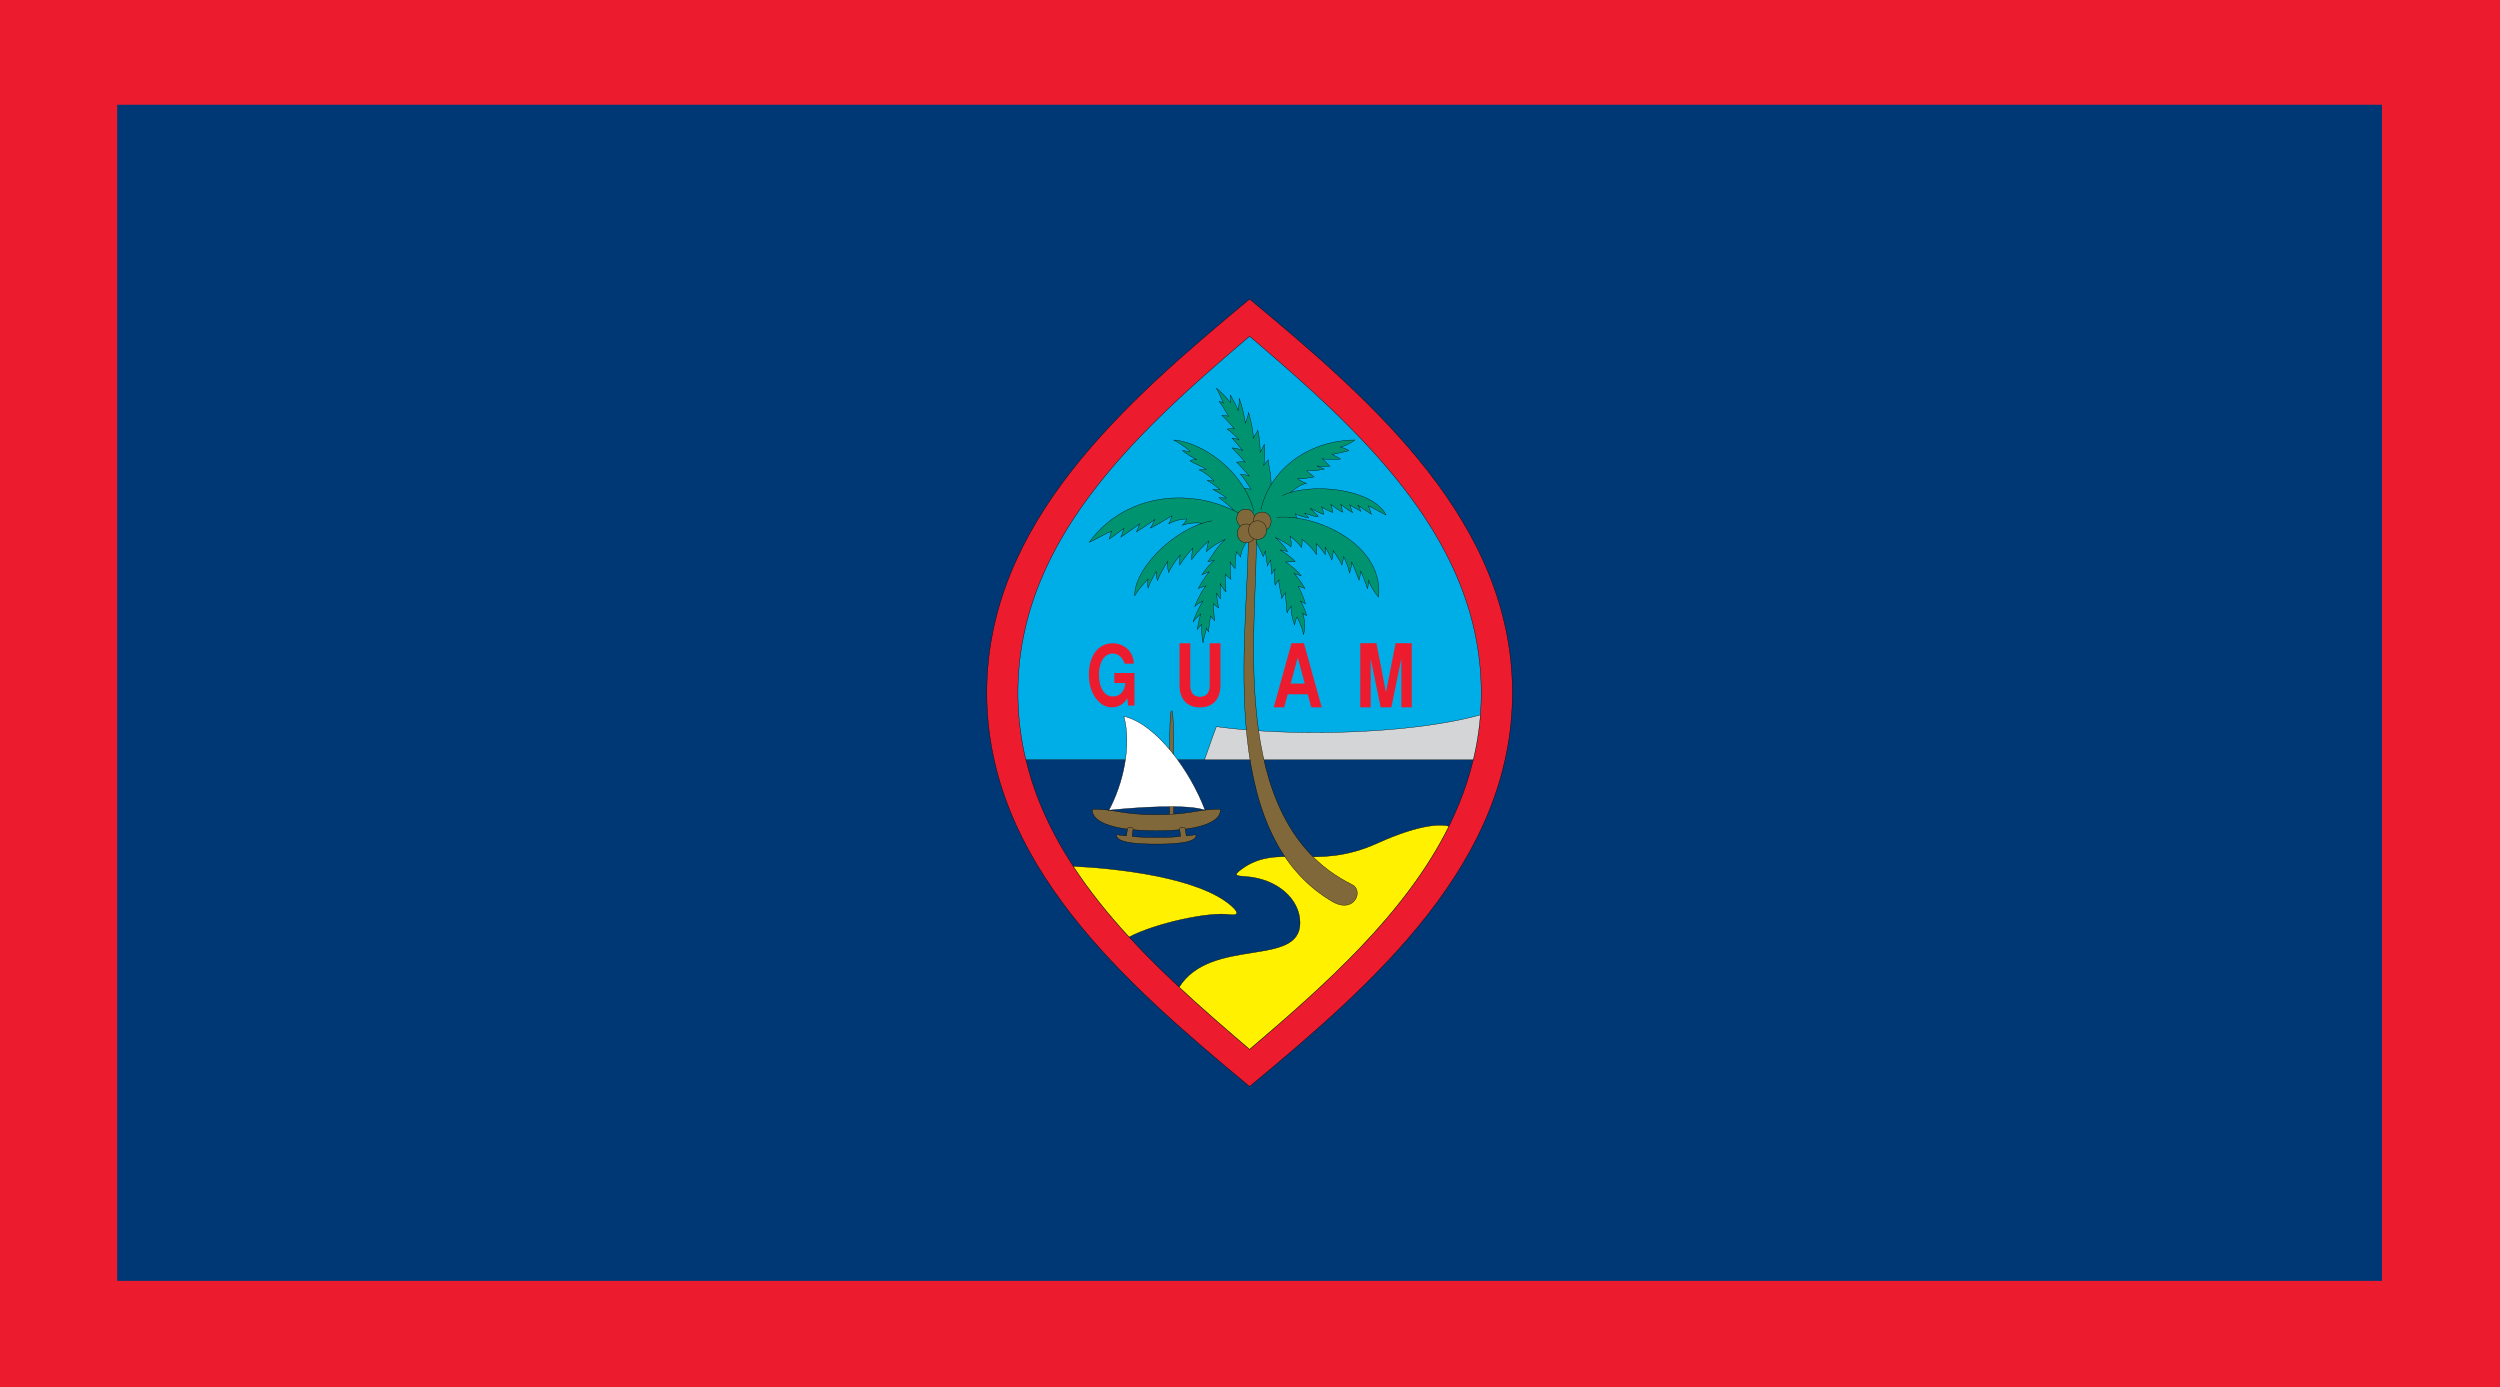 <svg xmlns="http://www.w3.org/2000/svg" viewBox="0 0 499.839 277.402"><path fill="#ec1c2e" d="M499.839 277.402V-.375h-500v277.777h500z"/><path fill="#003876" d="M476.245 256.09V20.941H23.429V256.09h452.816z"/><path d="M249.839 217.23c24.945-20.711 52.547-44.746 52.547-78.715 0-33.973-27.602-58.004-52.547-78.715-24.945 20.711-52.543 44.742-52.543 78.715 0 33.969 27.597 58.005 52.543 78.715z" fill="#ec1c2e"/><path d="M249.839 217.23c24.945-20.711 52.547-44.746 52.547-78.715 0-33.973-27.602-58.004-52.547-78.715-24.945 20.711-52.543 44.742-52.543 78.715 0 33.969 27.597 58.005 52.543 78.715z" fill="none" stroke="#000" stroke-width=".072"/><path d="M205.112 151.914c5.734 23.895 26.074 41.965 44.727 57.883 18.652-15.918 38.988-33.988 44.723-57.883h-89.45z" fill="#003876"/><path d="M205.112 151.914c5.734 23.895 26.074 41.965 44.727 57.883 18.652-15.918 38.988-33.988 44.723-57.883h-89.45z" fill="none" stroke="#000" stroke-width=".072"/><path d="M294.561 151.914a56.903 56.903 0 0 0 1.586-13.398c0-30.762-24.324-52.527-46.309-71.285-21.984 18.758-46.316 40.523-46.316 71.285 0 4.664.562 9.125 1.59 13.398h89.449z" fill="#00aee7"/><path d="M294.561 151.914a56.903 56.903 0 0 0 1.586-13.398c0-30.762-24.324-52.527-46.309-71.285-21.984 18.758-46.316 40.523-46.316 71.285 0 4.664.562 9.125 1.59 13.398h89.449z" fill="none" stroke="#000" stroke-width=".072"/><path d="M295.983 142.93a57.202 57.202 0 0 1-1.422 8.984h-53.746c.664-1.797 1.59-4.562 2.387-6.633 15.125 2.071 38.949 1.512 52.781-2.351z" fill="#d4d5d6"/><path d="M295.983 142.93a57.202 57.202 0 0 1-1.422 8.984h-53.746c.664-1.797 1.59-4.562 2.387-6.633 15.125 2.071 38.949 1.512 52.781-2.351z" fill="none" stroke="#000" stroke-width=".072"/><path d="M225.745 187.348c-4.117-4.473-7.914-9.176-11.168-14.145 8.461.395 24.977 2.148 31.543 7.848 1.598 1.383 1.598 2.074-.398 1.797-3.981-.559-14.625 1.687-19.977 4.5z" fill="#fff100"/><path d="M225.745 187.348c-4.117-4.473-7.914-9.176-11.168-14.145 8.461.395 24.977 2.148 31.543 7.848 1.598 1.383 1.598 2.074-.398 1.797-3.981-.559-14.625 1.687-19.977 4.5z" fill="none" stroke="#000" stroke-width=".072"/><path d="M289.694 165.199c-8.699 17.547-24.824 31.773-39.855 44.598-4.672-3.988-9.457-8.117-14.086-12.43 6.391-10.105 24.168-3.887 24.168-12.867 0-4.691-4.5-8.809-10.879-9.25-1.992-.141-2.465-.215-.93-1.383 7.301-5.527 14.723.414 27.203-5.25 9.082-4.121 13.231-3.805 14.379-3.418z" fill="#fff100"/><path d="M289.694 165.199c-8.699 17.547-24.824 31.773-39.855 44.598-4.672-3.988-9.457-8.117-14.086-12.43 6.391-10.105 24.168-3.887 24.168-12.867 0-4.691-4.5-8.809-10.879-9.25-1.992-.141-2.465-.215-.93-1.383 7.301-5.527 14.723.414 27.203-5.25 9.082-4.121 13.231-3.805 14.379-3.418z" fill="none" stroke="#000" stroke-width=".072"/><path d="M259.393 103.594c-.164-.203-.363-.777-.438-.914.406.348 2.129.793 2.758.895-.266-.176-.73-.859-.898-1.004.5.211 2.355.867 2.758.66-.328-.34-1.262-1.316-1.66-1.59.691.238 2.355 1.176 2.781 1.176-.09-.379-.23-.965-.457-1.453.598.414 1.688.902 2.246 1.105-.059-.445-.191-1.172-.391-1.586.598.414 1.656 1.242 2.391 1.52-.199-.277-.141-1.172-.469-1.586.469.344 1.859 1.449 2.453 1.652-.328-.414-.395-1.238-.664-1.586.398.348 1.727.969 2.328 1.383-.141-.277-.402-.902-.664-1.316.395.414 2.188 1.453 2.715 1.867-.129-.414-.395-1.316-.598-1.656.801.273 2.855 1.52 3.52 1.789-2.383-4.773-13.113-6.371-19.25-4.434.98-.488 1.508-1.43 3.34-1.879-.461-.141-1.602-.727-1.734-.934.594.141 2.785-.281 3.25-.348-.398-.348-1.129-.895-1.461-1.242.867.07 2.918-.133 3.516-.344-.332-.137-1.062-.414-1.461-.625.598.066 1.992.211 2.59.066-.395-.336-1.059-1.164-1.594-1.512.863.203 2.586.203 3.715.07-.531-.348-1.258-.691-1.723-.973.527.07 2.789-.547 3.379-.691-.328-.34-1.188-.547-1.723-.75.93-.078 2.457-.973 2.918-1.387-7.402.109-13.531 3.699-16.746 8.973.105-1.707-.473-3.809-.555-5.023-.289.359-.758.961-.93 1.164.281-.949.277-3.484.125-4.25-.168.5-.617 1.246-.828 1.633.066-.914-.172-3.438-.461-4.434-.203.523-.727 1.234-.938 1.621.164-1.148-.566-4.09-.922-5.223.012.535-.488 1.871-.641 2.203-.027-1.016-.863-4.324-1.246-5.031.16.551-.137 2.016-.152 2.523-.254-.727-1.254-2.637-1.602-3.18.129.387.016 1.133.008 1.539-.582-.836-2.109-2.387-2.805-2.875.613.906 1.121 2.352 1.441 2.977-.18-.098-.629-.301-.863-.34.527.629 1.516 2.359 1.883 2.984-.336-.109-1.004-.164-1.344-.172.688.543 2.051 2.09 2.519 2.723-.297-.137-1.215-.074-1.453.039.594.32 1.984 1.594 2.406 2.172-.32-.219-1.117-.422-1.43-.395.699.73 1.723 2.027 2.176 2.527-.395-.25-1.699-.602-2.148-.555.531.531 2.148 2.254 2.574 2.828-.41-.141-1.359-.008-1.699-.008.609.562 2.184 2.367 2.57 2.828-.375-.223-1.43-.391-1.793-.418.695.785 1.691 2.352 2.133 3.012-.355-.035-1.145-.137-1.445-.266-3.469-5.723-9.711-9.25-14.059-9.578.598.281 2.656 1.59 3.316 2.281-.465 0-1.125-.145-1.52-.145.723.625 2.25 1.52 2.844 1.797-.195 0-1.059 0-1.324.176.602.586 2.191 1.039 3.215 1.793-.391 0-1.055.074-1.457.074.895.34 2.457 1.445 2.984 2.246a63.28 63.28 0 0 0-1.355-.145c.859.48 2.059 1.352 2.586 1.898-.332-.102-1.09-.102-1.395-.102.535.414 2.156 1.141 2.652 1.766a20.458 20.458 0 0 0-1.453-.109c.559.453 2.137 1.66 2.996 2.598-10.117-4.898-22.426-2.688-28.941 6.312.797-.277 3.582-1.934 4.516-2.211-.402.48-.27 1.098-.535 1.586.797-.488 2.059-1.52 2.984-2.141-.195.344-.332 1.105-.664 1.726.664-.41 2.723-1.797 3.715-2.621-.129.621-.395 1.172-.59 1.586 1.055-.617 3.047-2 3.711-2.484-.328.617-.594 1.309-.926 1.723.926-.344 3.047-1.723 4.309-2.414-.203.484-.328 1.176-.664 1.59.996-.559 2.59-1.039 3.652-.965-.199.348-.531.965-.93 1.242a8.841 8.841 0 0 1 4.008-.395c-6.84 2.25-13.676 9.629-13.496 14.48.633-1.105 1.895-2.594 2.684-3.316-.164.516-.062 1.348-.035 1.828.332-1.035 1.035-2.277 1.668-3.383-.102.625.098 1.418.227 1.832.336-1.004 1.527-3.039 2.062-3.867-.168.586.027 1.691.16 2.281.496-1.039 1.527-2.625 2.359-3.562-.199.625-.164 1.695-.137 2.074.535-.934 1.859-2.59 2.656-3.449-.234.723-.234 1.828-.262 2.344.629-1.004 2.418-2.867 3.445-3.762-.297.656-.398 1.73-.496 2.176.762-.828 2.984-2.211 3.812-2.449-1.324.93-2.719 3.312-3.516 4.449.402-.066 1.066-.211 1.297-.242-.738.488-2.156 2.242-2.488 2.867.395-.238 1.121-.48 1.488-.625-.559.594-1.824 2.492-2.191 3.352.434-.242 1.199-.414 1.559-.555-.754.691-1.918 3.18-2.316 4.184.301-.379 1.391-1.004 1.691-1.141-.566.727-1.859 3.52-1.988 4.246.195-.488 1.227-1.316 1.527-1.66-.234.656-.633 2.59-.699 3.18.133-.348.629-.793.859-1.07-.07.926.102 2.934.301 3.695.102-1.004.562-2.32.699-2.938.062.168.262.582.398.762 0-.762.297-2.559.398-3.215.16.277.59.723.824.934-.168-.793-.234-2.691-.203-3.418.141.277.805.793 1.035.867-.23-.59-.465-2.316-.434-2.977.102.348.531.973.762 1.141-.062-.93-.031-2.449-.062-3.074.133.414.824 1.453 1.16 1.699-.074-.695-.203-2.871-.168-3.527.195.344.93.828 1.16 1.035-.098-.758-.164-2.969-.164-3.52.133.383.766 1.141.996 1.379-.035-.965.168-2.652.234-3.379.231.238.723.793.859 1.07.133-1.449.996-2.969 2.121-4.352 1.195 1.242 2.226 4.008 2.426 4.246.133-.305.297-.965.426-1.105.039.691.332 2.488.399 2.969.141-.344.531-1.07.664-1.172 0 .828.105 2.211.203 2.828.133-.34.461-.895.66-1.031-.16.691-.098 2.551 0 3.242.137-.273.566-.863.797-1.066-.199.617.465 2.828.535 3.793.062-.348.523-.898.727-1.234 0 .75.266 2.961.332 4.066.129-.445.598-1.105.828-1.375-.164.996.332 2.895.691 3.758.074-.484.273-1.277.473-1.59.328.66 1.223 2.523 1.258 3.555.398-.996.332-3.039-.137-4.312.305.242.602.414.801.48-.238-.895-.93-2.625-1.293-2.93.336.172.824.414 1.027.586-.23-1.039-.996-2.762-1.426-3.488.398.102.965.211 1.324.414-.359-.758-1.625-2.523-2.184-3.004.332.102 1.156.379 1.453.48-.367-.617-2.055-2.102-3.086-2.758.535-.07 1.461-.07 1.891-.07-.629-.793-2.117-1.863-3.051-2.344.301.031 1.098.203 1.492.309-.262-.758-1.723-2.207-2.422-2.832.598.312 2.527 1.273 3.121 1.898.137-.48.035-1.621-.164-2.102.594.379 2.023 1.723 2.289 2.242.129-.488.129-1.312.098-1.621 1.531 1.066 2.492 2.34 2.887 3.031.066-.48.098-1.617-.035-2.203.465.414 1.562 1.691 1.789 2.238.035-.445.105-1.172-.035-1.551.336.41 1.23 2.211 1.367 2.59.098-.379.332-1.586.23-1.934.363.516 1.59 2.348 1.762 2.969.129-.555.363-1.414.324-1.727.402.59 1.137 2.691 1.195 3.281.172-.277.504-1.695.434-2.211.332.625 1.293 3.141 1.492 3.66.133-.383.332-1.516.301-1.828.23.379 1.328 3.105 1.363 3.551.16-.41.262-1.449.23-1.789.133.617.957 2.277 2.016 3.445.897-8.949-8.634-14.613-16.24-15.781z" fill="#009370"/><path d="M259.393 103.594c-.164-.203-.363-.777-.438-.914.406.348 2.129.793 2.758.895-.266-.176-.73-.859-.898-1.004.5.211 2.355.867 2.758.66-.328-.34-1.262-1.316-1.66-1.59.691.238 2.355 1.176 2.781 1.176-.09-.379-.23-.965-.457-1.453.598.414 1.688.902 2.246 1.105-.059-.445-.191-1.172-.391-1.586.598.414 1.656 1.242 2.391 1.52-.199-.277-.141-1.172-.469-1.586.469.344 1.859 1.449 2.453 1.652-.328-.414-.395-1.238-.664-1.586.398.348 1.727.969 2.328 1.383-.141-.277-.402-.902-.664-1.316.395.414 2.188 1.453 2.715 1.867-.129-.414-.395-1.316-.598-1.656.801.273 2.855 1.52 3.52 1.789-2.383-4.773-13.113-6.371-19.25-4.434.98-.488 1.508-1.43 3.34-1.879-.461-.141-1.602-.727-1.734-.934.594.141 2.785-.281 3.25-.348-.398-.348-1.129-.895-1.461-1.242.867.07 2.918-.133 3.516-.344-.332-.137-1.062-.414-1.461-.625.598.066 1.992.211 2.59.066-.395-.336-1.059-1.164-1.594-1.512.863.203 2.586.203 3.715.07-.531-.348-1.258-.691-1.723-.973.527.07 2.789-.547 3.379-.691-.328-.34-1.188-.547-1.723-.75.93-.078 2.457-.973 2.918-1.387-7.402.109-13.531 3.699-16.746 8.973.105-1.707-.473-3.809-.555-5.023-.289.359-.758.961-.93 1.164.281-.949.277-3.484.125-4.25-.168.5-.617 1.246-.828 1.633.066-.914-.172-3.438-.461-4.434-.203.523-.727 1.234-.938 1.621.164-1.148-.566-4.09-.922-5.223.012.535-.488 1.871-.641 2.203-.027-1.016-.863-4.324-1.246-5.031.16.551-.137 2.016-.152 2.523-.254-.727-1.254-2.637-1.602-3.18.129.387.016 1.133.008 1.539-.582-.836-2.109-2.387-2.805-2.875.613.906 1.121 2.352 1.441 2.977-.18-.098-.629-.301-.863-.34.527.629 1.516 2.359 1.883 2.984-.336-.109-1.004-.164-1.344-.172.688.543 2.051 2.09 2.519 2.723-.297-.137-1.215-.074-1.453.039.594.32 1.984 1.594 2.406 2.172-.32-.219-1.117-.422-1.43-.395.699.73 1.723 2.027 2.176 2.527-.395-.25-1.699-.602-2.148-.555.531.531 2.148 2.254 2.574 2.828-.41-.141-1.359-.008-1.699-.008.609.562 2.184 2.367 2.57 2.828-.375-.223-1.43-.391-1.793-.418.695.785 1.691 2.352 2.133 3.012-.355-.035-1.145-.137-1.445-.266-3.469-5.723-9.711-9.25-14.059-9.578.598.281 2.656 1.59 3.316 2.281-.465 0-1.125-.145-1.52-.145.723.625 2.25 1.52 2.844 1.797-.195 0-1.059 0-1.324.176.602.586 2.191 1.039 3.215 1.793-.391 0-1.055.074-1.457.074.895.34 2.457 1.445 2.984 2.246a63.28 63.28 0 0 0-1.355-.145c.859.48 2.059 1.352 2.586 1.898-.332-.102-1.09-.102-1.395-.102.535.414 2.156 1.141 2.652 1.766a20.458 20.458 0 0 0-1.453-.109c.559.453 2.137 1.66 2.996 2.598-10.117-4.898-22.426-2.688-28.941 6.312.797-.277 3.582-1.934 4.516-2.211-.402.48-.27 1.098-.535 1.586.797-.488 2.059-1.52 2.984-2.141-.195.344-.332 1.105-.664 1.726.664-.41 2.723-1.797 3.715-2.621-.129.621-.395 1.172-.59 1.586 1.055-.617 3.047-2 3.711-2.484-.328.617-.594 1.309-.926 1.723.926-.344 3.047-1.723 4.309-2.414-.203.484-.328 1.176-.664 1.59.996-.559 2.59-1.039 3.652-.965-.199.348-.531.965-.93 1.242a8.841 8.841 0 0 1 4.008-.395c-6.84 2.25-13.676 9.629-13.496 14.48.633-1.105 1.895-2.594 2.684-3.316-.164.516-.062 1.348-.035 1.828.332-1.035 1.035-2.277 1.668-3.383-.102.625.098 1.418.227 1.832.336-1.004 1.527-3.039 2.062-3.867-.168.586.027 1.691.16 2.281.496-1.039 1.527-2.625 2.359-3.562-.199.625-.164 1.695-.137 2.074.535-.934 1.859-2.59 2.656-3.449-.234.723-.234 1.828-.262 2.344.629-1.004 2.418-2.867 3.445-3.762-.297.656-.398 1.73-.496 2.176.762-.828 2.984-2.211 3.812-2.449-1.324.93-2.719 3.312-3.516 4.449.402-.066 1.066-.211 1.297-.242-.738.488-2.156 2.242-2.488 2.867.395-.238 1.121-.48 1.488-.625-.559.594-1.824 2.492-2.191 3.352.434-.242 1.199-.414 1.559-.555-.754.691-1.918 3.18-2.316 4.184.301-.379 1.391-1.004 1.691-1.141-.566.727-1.859 3.52-1.988 4.246.195-.488 1.227-1.316 1.527-1.66-.234.656-.633 2.59-.699 3.18.133-.348.629-.793.859-1.07-.07.926.102 2.934.301 3.695.102-1.004.562-2.32.699-2.938.062.168.262.582.398.762 0-.762.297-2.559.398-3.215.16.277.59.723.824.934-.168-.793-.234-2.691-.203-3.418.141.277.805.793 1.035.867-.23-.59-.465-2.316-.434-2.977.102.348.531.973.762 1.141-.062-.93-.031-2.449-.062-3.074.133.414.824 1.453 1.16 1.699-.074-.695-.203-2.871-.168-3.527.195.344.93.828 1.16 1.035-.098-.758-.164-2.969-.164-3.52.133.383.766 1.141.996 1.379-.035-.965.168-2.652.234-3.379.231.238.723.793.859 1.07.133-1.449.996-2.969 2.121-4.352 1.195 1.242 2.226 4.008 2.426 4.246.133-.305.297-.965.426-1.105.039.691.332 2.488.399 2.969.141-.344.531-1.07.664-1.172 0 .828.105 2.211.203 2.828.133-.34.461-.895.66-1.031-.16.691-.098 2.551 0 3.242.137-.273.566-.863.797-1.066-.199.617.465 2.828.535 3.793.062-.348.523-.898.727-1.234 0 .75.266 2.961.332 4.066.129-.445.598-1.105.828-1.375-.164.996.332 2.895.691 3.758.074-.484.273-1.277.473-1.59.328.66 1.223 2.523 1.258 3.555.398-.996.332-3.039-.137-4.312.305.242.602.414.801.48-.238-.895-.93-2.625-1.293-2.93.336.172.824.414 1.027.586-.23-1.039-.996-2.762-1.426-3.488.398.102.965.211 1.324.414-.359-.758-1.625-2.523-2.184-3.004.332.102 1.156.379 1.453.48-.367-.617-2.055-2.102-3.086-2.758.535-.07 1.461-.07 1.891-.07-.629-.793-2.117-1.863-3.051-2.344.301.031 1.098.203 1.492.309-.262-.758-1.723-2.207-2.422-2.832.598.312 2.527 1.273 3.121 1.898.137-.48.035-1.621-.164-2.102.594.379 2.023 1.723 2.289 2.242.129-.488.129-1.312.098-1.621 1.531 1.066 2.492 2.34 2.887 3.031.066-.48.098-1.617-.035-2.203.465.414 1.562 1.691 1.789 2.238.035-.445.105-1.172-.035-1.551.336.41 1.23 2.211 1.367 2.59.098-.379.332-1.586.23-1.934.363.516 1.59 2.348 1.762 2.969.129-.555.363-1.414.324-1.727.402.59 1.137 2.691 1.195 3.281.172-.277.504-1.695.434-2.211.332.625 1.293 3.141 1.492 3.66.133-.383.332-1.516.301-1.828.23.379 1.328 3.105 1.363 3.551.16-.41.262-1.449.23-1.789.133.617.957 2.277 2.016 3.445.897-8.949-8.634-14.613-16.24-15.781zm-2.988-4.508c.441-.219.93-.406 1.449-.57m1.539 5.078c-1.473-.223-2.875-.277-4.113-.156m-6.578-5.891a17.624 17.624 0 0 1 1.996 4.645m-3.965-.094c.594.289 1.195.582 1.777.93m-8.132 1.605a12.641 12.641 0 0 1 1.957-.5m9.758-2.219a16.61 16.61 0 0 1 2.027-4.973" fill="none" stroke="#000" stroke-width=".072"/><path d="M234.671 163.031c-.059-15.539.023-20.93-.422-20.93-.453 0-.371 5.391-.422 20.93" fill="#81683b"/><path d="M234.671 163.031c-.059-15.539.023-20.93-.422-20.93-.453 0-.371 5.391-.422 20.93" fill="none" stroke="#000" stroke-width=".072"/><path d="M231.198 166.09c9.746 0 13-2.164 12.801-4.309-4.648 0-5.906 1.105-12.801 1.105-6.906 0-8.16-1.105-12.805-1.105-.199 2.145 3.051 4.309 12.805 4.309z" fill="#81683b"/><path d="M231.198 166.09c9.746 0 13-2.164 12.801-4.309-4.648 0-5.906 1.105-12.801 1.105-6.906 0-8.16-1.105-12.805-1.105-.199 2.145 3.051 4.309 12.805 4.309z" fill="none" stroke="#000" stroke-width=".072"/><path d="M231.198 168.762c4.539 0 8.227-.383 7.922-1.934-.414.137-1.207.258-1.938.277l-.23-1.473c-.082-.398-1.176-.289-1.109.102l.195 1.48c-1.625.23-3.676.23-4.84.23-1.172 0-3.223 0-4.848-.23l.199-1.48c.07-.391-1.031-.5-1.105-.102l-.238 1.473c-.734-.02-1.523-.141-1.938-.277-.3 1.551 3.383 1.934 7.93 1.934z" fill="#81683b"/><path d="M231.198 168.762c4.539 0 8.227-.383 7.922-1.934-.414.137-1.207.258-1.938.277l-.23-1.473c-.082-.398-1.176-.289-1.109.102l.195 1.48c-1.625.23-3.676.23-4.84.23-1.172 0-3.223 0-4.848-.23l.199-1.48c.07-.391-1.031-.5-1.105-.102l-.238 1.473c-.734-.02-1.523-.141-1.938-.277-.3 1.551 3.383 1.934 7.93 1.934z" fill="none" stroke="#000" stroke-width=".072"/><path d="M251.159 106.004c.594 17.027-6.703 58.078 19.098 70.82 2.461 1.113.648 5.77-3.562 3.609-24.547-13.918-16.684-56.297-17.129-74.539l1.593.11z" fill="#81683b"/><path d="M251.159 106.004c.594 17.027-6.703 58.078 19.098 70.82 2.461 1.113.648 5.77-3.562 3.609-24.547-13.918-16.684-56.297-17.129-74.539l1.593.11z" fill="none" stroke="#000" stroke-width=".072"/><path d="M249.061 101.797c-2.391 0-2.391 3.73 0 3.73s2.391-3.73 0-3.73z" fill="#81683b"/><path d="M249.061 101.797c-2.391 0-2.391 3.73 0 3.73s2.391-3.73 0-3.73z" fill="none" stroke="#000" stroke-width=".072"/><path d="M252.347 102.375c-2.387 0-2.387 3.738 0 3.738 2.386 0 2.386-3.738 0-3.738z" fill="#81683b"/><path d="M252.347 102.375c-2.387 0-2.387 3.738 0 3.738 2.386 0 2.386-3.738 0-3.738z" fill="none" stroke="#000" stroke-width=".072"/><path d="M249.186 104.762c-2.394 0-2.394 3.738 0 3.738 2.391 0 2.391-3.738 0-3.738z" fill="#81683b"/><path d="M249.186 104.762c-2.394 0-2.394 3.738 0 3.738 2.391 0 2.391-3.738 0-3.738z" fill="none" stroke="#000" stroke-width=".072"/><path d="M251.421 104.125c-2.391 0-2.391 3.73 0 3.73 2.387.001 2.387-3.73 0-3.73z" fill="#81683b"/><path d="M251.421 104.125c-2.391 0-2.391 3.73 0 3.73 2.387.001 2.387-3.73 0-3.73z" fill="none" stroke="#000" stroke-width=".072"/><path d="M224.694 143.207c1.594 5.805-.133 13.469-2.988 18.785 6.102-.625 15.922-1.246 19.238 0-2.914-7.738-9.617-17.199-16.25-18.785z" fill="#fff"/><path d="M224.694 143.207c1.594 5.805-.133 13.469-2.988 18.785 6.102-.625 15.922-1.246 19.238 0-2.914-7.738-9.617-17.199-16.25-18.785z" fill="none" stroke="#000" stroke-width=".072"/><path d="M224.878 132.695c-.453-1.262-1.277-2.027-2.402-2.027-1.68 0-2.758 1.707-2.758 4.273 0 2.547 1.109 4.348 2.805 4.312 1.418-.02 2.355-1.031 2.461-2.691h-2.188v-2.004h4.031v6.52h-1.285c0-.434-.066-1.043-.195-1.445-.609 1.094-1.625 1.703-2.871 1.785-2.582.16-4.777-2.695-4.777-6.492s1.852-6.312 4.777-6.312c2.305 0 4.203 1.73 4.203 4.082h-1.801v-.001zM239.921 139.316c1.531 0 1.941-1.156 1.941-2.246v-8.457h2.152v8.43c0 2.066-.938 4.387-4.094 4.387-3.145 0-4.094-2.32-4.094-4.387v-8.43h2.156v8.457c.001 1.09.415 2.246 1.939 2.246zM259.425 136.664c-.395 0-1.375.004-1.375.012l1.418-5.207 1.402 5.207s-.953-.008-1.445-.008v2.137h2.043l.695 2.613h2.09l-3.551-12.82h-2.484l-3.551 12.82h2.094l.703-2.613h1.961v-2.141zM276.042 141.418l-2-9.773v9.773h-2.078v-12.82h3.23l1.91 9.82 1.926-9.82h3.231v12.82h-2.078v-9.773l-2 9.773h-2.141z" fill="#ec1c2e"/></svg>
